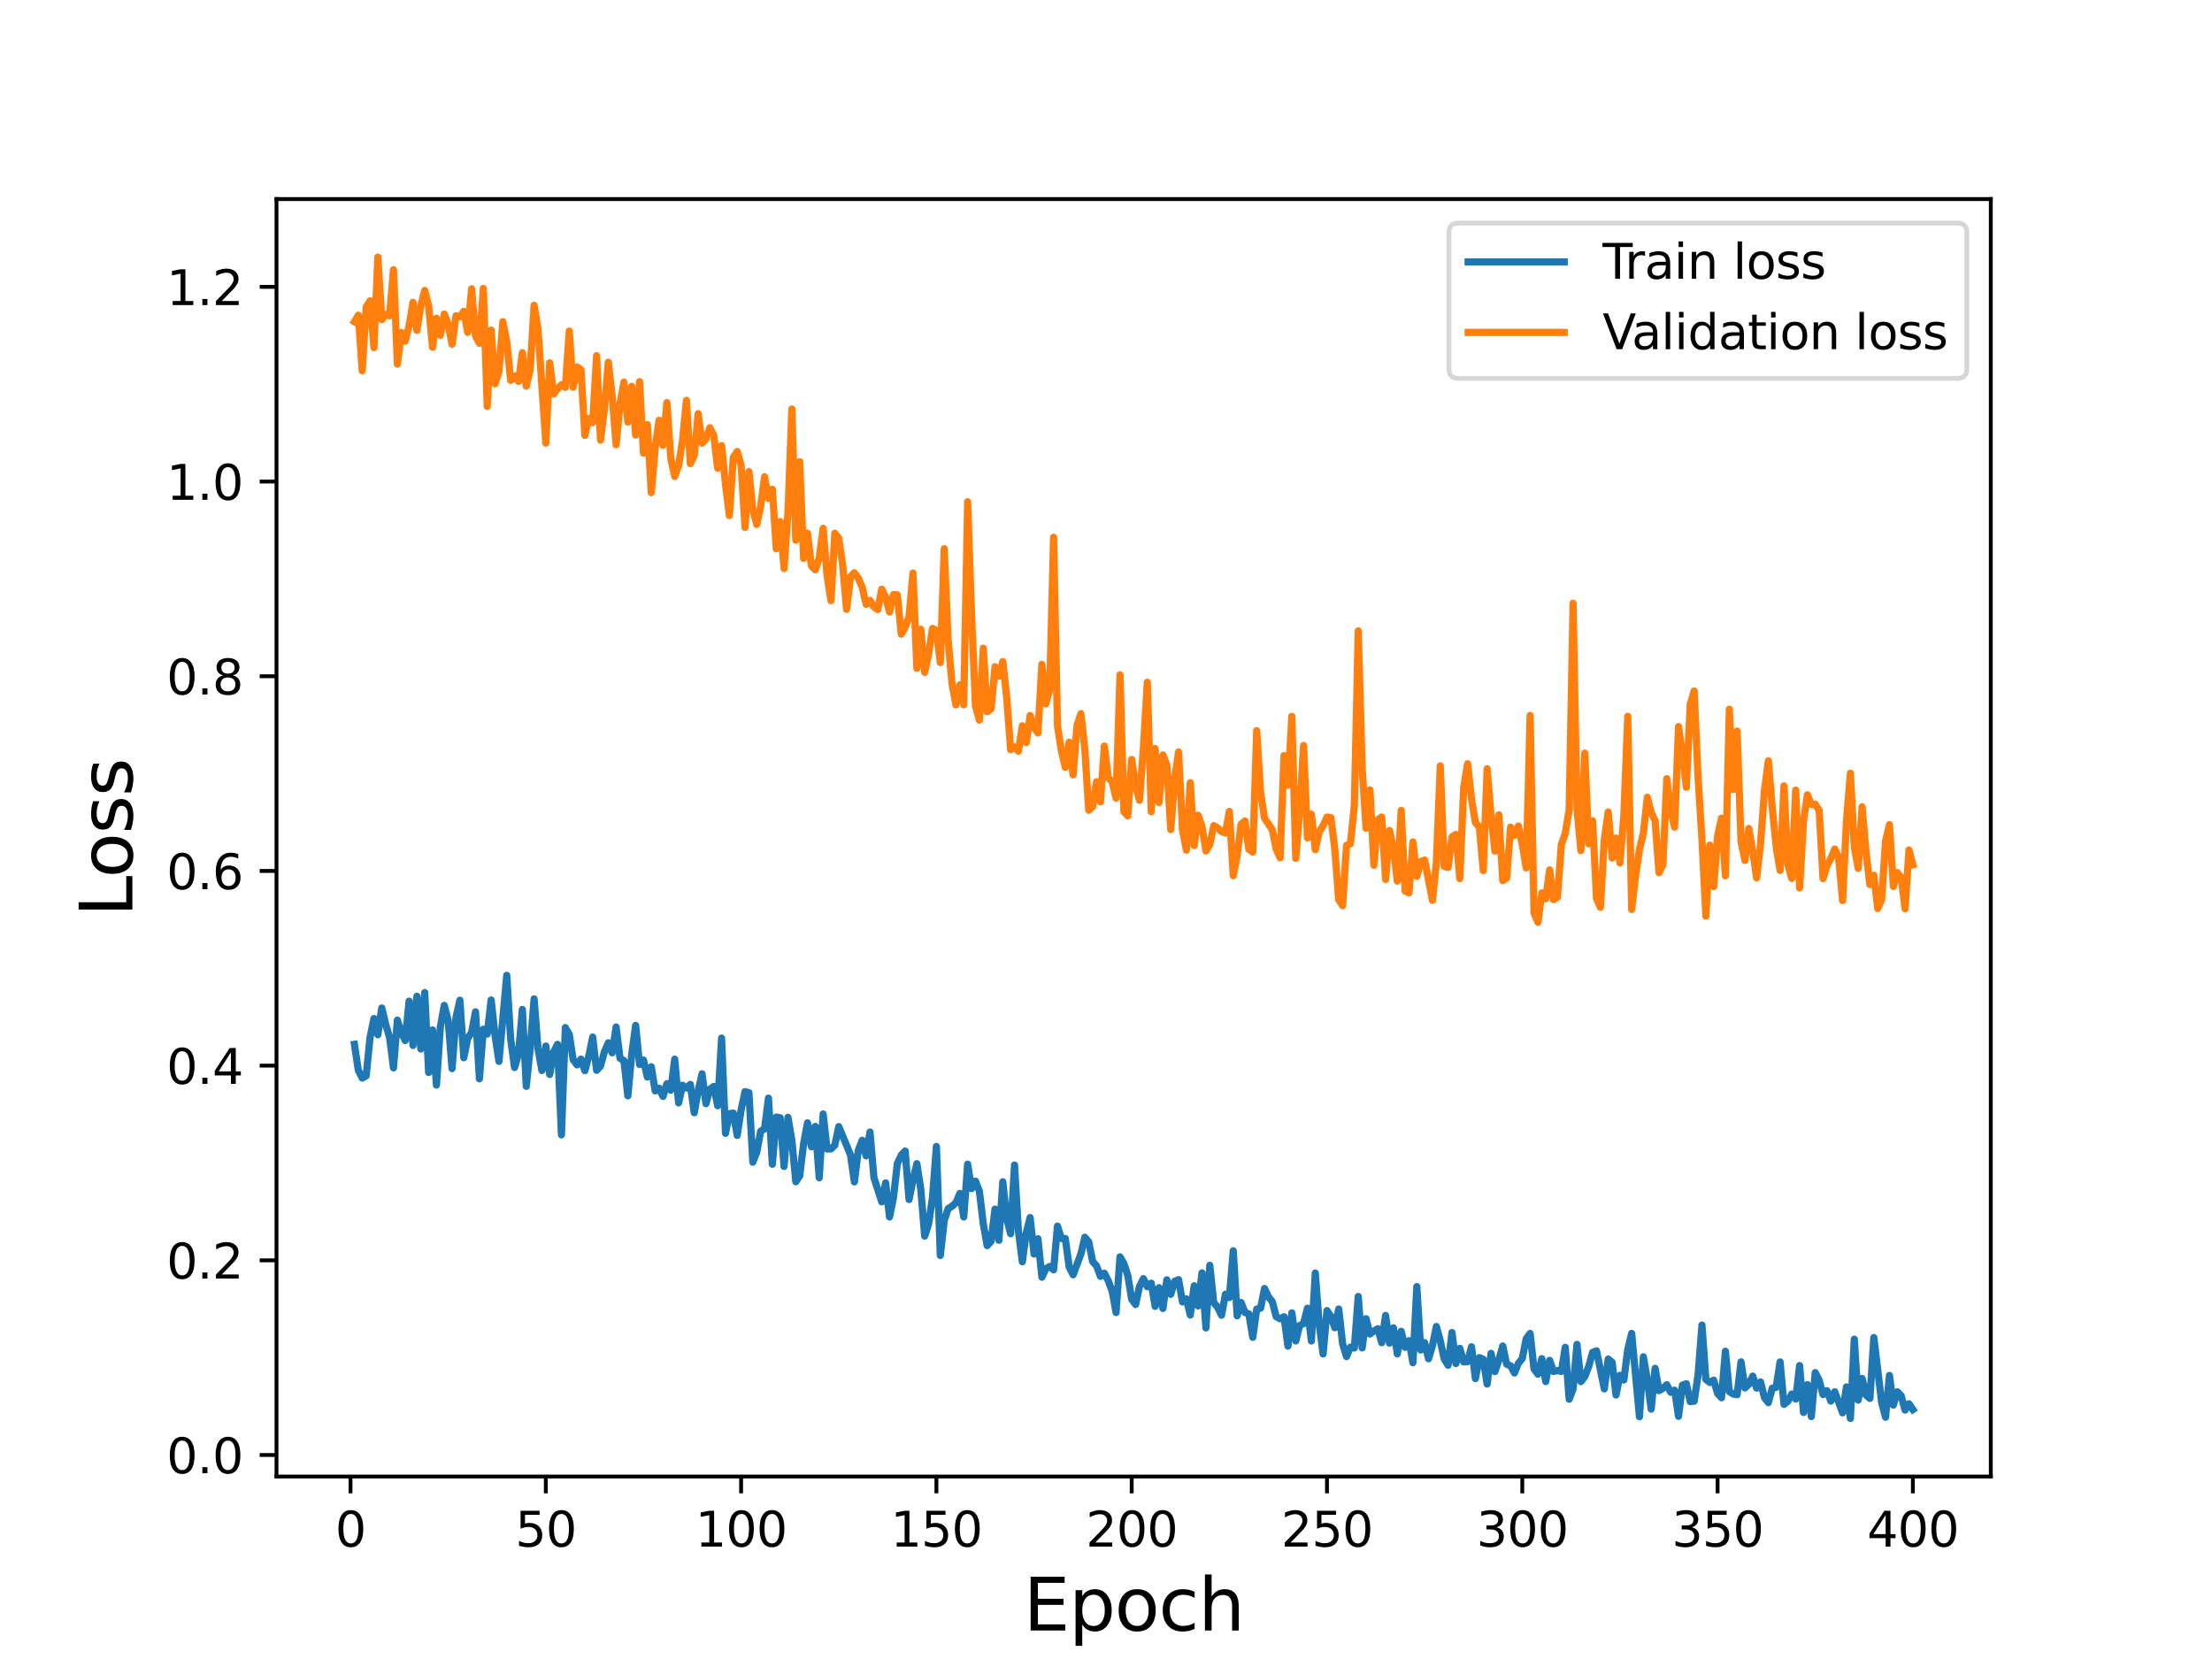 <?xml version="1.0" encoding="utf-8" standalone="no"?>
<!DOCTYPE svg PUBLIC "-//W3C//DTD SVG 1.1//EN"
  "http://www.w3.org/Graphics/SVG/1.1/DTD/svg11.dtd">
<svg height="345.6pt" version="1.1" viewBox="0 0 460.8 345.6" width="460.8pt" xmlns="http://www.w3.org/2000/svg" xmlns:xlink="http://www.w3.org/1999/xlink">
 <defs>
  <style type="text/css">*{stroke-linecap:butt;stroke-linejoin:round;}</style>
 </defs>
 <g id="figure_1">
  <g id="patch_1">
   <path d="M 0 345.6 
L 460.8 345.6 
L 460.8 0 
L 0 0 
z
" style="fill:#ffffff;"/>
  </g>
  <g id="axes_1">
   <g id="patch_2">
    <path d="M 57.6 307.584 
L 414.72 307.584 
L 414.72 41.472 
L 57.6 41.472 
z
" style="fill:#ffffff;"/>
   </g>
   <g id="matplotlib.axis_1">
    <g id="xtick_1">
     <g id="line2d_1">
      <defs>
       <path d="M 0 0 
L 0 3.5 
" id="mb610fd06a3" style="stroke:#000000;stroke-width:0.8;"/>
      </defs>
      <g>
       <use style="stroke:#000000;stroke-width:0.8;" x="73.019" xlink:href="#mb610fd06a3" y="307.584"/>
      </g>
     </g>
     <g id="text_1">
      <!-- 0 -->
      <g transform="translate(69.838 322.182)scale(0.1 -0.1)">
       <defs>
        <path d="M 2034 4250 
Q 1547 4250 1301 3770 
Q 1056 3291 1056 2328 
Q 1056 1369 1301 889 
Q 1547 409 2034 409 
Q 2525 409 2770 889 
Q 3016 1369 3016 2328 
Q 3016 3291 2770 3770 
Q 2525 4250 2034 4250 
z
M 2034 4750 
Q 2819 4750 3233 4129 
Q 3647 3509 3647 2328 
Q 3647 1150 3233 529 
Q 2819 -91 2034 -91 
Q 1250 -91 836 529 
Q 422 1150 422 2328 
Q 422 3509 836 4129 
Q 1250 4750 2034 4750 
z
" id="DejaVuSans-30" transform="scale(0.016)"/>
       </defs>
       <use xlink:href="#DejaVuSans-30"/>
      </g>
     </g>
    </g>
    <g id="xtick_2">
     <g id="line2d_2">
      <g>
       <use style="stroke:#000000;stroke-width:0.8;" x="113.703" xlink:href="#mb610fd06a3" y="307.584"/>
      </g>
     </g>
     <g id="text_2">
      <!-- 50 -->
      <g transform="translate(107.34 322.182)scale(0.1 -0.1)">
       <defs>
        <path d="M 691 4666 
L 3169 4666 
L 3169 4134 
L 1269 4134 
L 1269 2991 
Q 1406 3038 1543 3061 
Q 1681 3084 1819 3084 
Q 2600 3084 3056 2656 
Q 3513 2228 3513 1497 
Q 3513 744 3044 326 
Q 2575 -91 1722 -91 
Q 1428 -91 1123 -41 
Q 819 9 494 109 
L 494 744 
Q 775 591 1075 516 
Q 1375 441 1709 441 
Q 2250 441 2565 725 
Q 2881 1009 2881 1497 
Q 2881 1984 2565 2268 
Q 2250 2553 1709 2553 
Q 1456 2553 1204 2497 
Q 953 2441 691 2322 
L 691 4666 
z
" id="DejaVuSans-35" transform="scale(0.016)"/>
       </defs>
       <use xlink:href="#DejaVuSans-35"/>
       <use x="63.623" xlink:href="#DejaVuSans-30"/>
      </g>
     </g>
    </g>
    <g id="xtick_3">
     <g id="line2d_3">
      <g>
       <use style="stroke:#000000;stroke-width:0.8;" x="154.386" xlink:href="#mb610fd06a3" y="307.584"/>
      </g>
     </g>
     <g id="text_3">
      <!-- 100 -->
      <g transform="translate(144.842 322.182)scale(0.1 -0.1)">
       <defs>
        <path d="M 794 531 
L 1825 531 
L 1825 4091 
L 703 3866 
L 703 4441 
L 1819 4666 
L 2450 4666 
L 2450 531 
L 3481 531 
L 3481 0 
L 794 0 
L 794 531 
z
" id="DejaVuSans-31" transform="scale(0.016)"/>
       </defs>
       <use xlink:href="#DejaVuSans-31"/>
       <use x="63.623" xlink:href="#DejaVuSans-30"/>
       <use x="127.246" xlink:href="#DejaVuSans-30"/>
      </g>
     </g>
    </g>
    <g id="xtick_4">
     <g id="line2d_4">
      <g>
       <use style="stroke:#000000;stroke-width:0.8;" x="195.07" xlink:href="#mb610fd06a3" y="307.584"/>
      </g>
     </g>
     <g id="text_4">
      <!-- 150 -->
      <g transform="translate(185.526 322.182)scale(0.1 -0.1)">
       <use xlink:href="#DejaVuSans-31"/>
       <use x="63.623" xlink:href="#DejaVuSans-35"/>
       <use x="127.246" xlink:href="#DejaVuSans-30"/>
      </g>
     </g>
    </g>
    <g id="xtick_5">
     <g id="line2d_5">
      <g>
       <use style="stroke:#000000;stroke-width:0.8;" x="235.753" xlink:href="#mb610fd06a3" y="307.584"/>
      </g>
     </g>
     <g id="text_5">
      <!-- 200 -->
      <g transform="translate(226.209 322.182)scale(0.1 -0.1)">
       <defs>
        <path d="M 1228 531 
L 3431 531 
L 3431 0 
L 469 0 
L 469 531 
Q 828 903 1448 1529 
Q 2069 2156 2228 2338 
Q 2531 2678 2651 2914 
Q 2772 3150 2772 3378 
Q 2772 3750 2511 3984 
Q 2250 4219 1831 4219 
Q 1534 4219 1204 4116 
Q 875 4013 500 3803 
L 500 4441 
Q 881 4594 1212 4672 
Q 1544 4750 1819 4750 
Q 2544 4750 2975 4387 
Q 3406 4025 3406 3419 
Q 3406 3131 3298 2873 
Q 3191 2616 2906 2266 
Q 2828 2175 2409 1742 
Q 1991 1309 1228 531 
z
" id="DejaVuSans-32" transform="scale(0.016)"/>
       </defs>
       <use xlink:href="#DejaVuSans-32"/>
       <use x="63.623" xlink:href="#DejaVuSans-30"/>
       <use x="127.246" xlink:href="#DejaVuSans-30"/>
      </g>
     </g>
    </g>
    <g id="xtick_6">
     <g id="line2d_6">
      <g>
       <use style="stroke:#000000;stroke-width:0.8;" x="276.437" xlink:href="#mb610fd06a3" y="307.584"/>
      </g>
     </g>
     <g id="text_6">
      <!-- 250 -->
      <g transform="translate(266.893 322.182)scale(0.1 -0.1)">
       <use xlink:href="#DejaVuSans-32"/>
       <use x="63.623" xlink:href="#DejaVuSans-35"/>
       <use x="127.246" xlink:href="#DejaVuSans-30"/>
      </g>
     </g>
    </g>
    <g id="xtick_7">
     <g id="line2d_7">
      <g>
       <use style="stroke:#000000;stroke-width:0.8;" x="317.12" xlink:href="#mb610fd06a3" y="307.584"/>
      </g>
     </g>
     <g id="text_7">
      <!-- 300 -->
      <g transform="translate(307.576 322.182)scale(0.1 -0.1)">
       <defs>
        <path d="M 2597 2516 
Q 3050 2419 3304 2112 
Q 3559 1806 3559 1356 
Q 3559 666 3084 287 
Q 2609 -91 1734 -91 
Q 1441 -91 1130 -33 
Q 819 25 488 141 
L 488 750 
Q 750 597 1062 519 
Q 1375 441 1716 441 
Q 2309 441 2620 675 
Q 2931 909 2931 1356 
Q 2931 1769 2642 2001 
Q 2353 2234 1838 2234 
L 1294 2234 
L 1294 2753 
L 1863 2753 
Q 2328 2753 2575 2939 
Q 2822 3125 2822 3475 
Q 2822 3834 2567 4026 
Q 2313 4219 1838 4219 
Q 1578 4219 1281 4162 
Q 984 4106 628 3988 
L 628 4550 
Q 988 4650 1302 4700 
Q 1616 4750 1894 4750 
Q 2613 4750 3031 4423 
Q 3450 4097 3450 3541 
Q 3450 3153 3228 2886 
Q 3006 2619 2597 2516 
z
" id="DejaVuSans-33" transform="scale(0.016)"/>
       </defs>
       <use xlink:href="#DejaVuSans-33"/>
       <use x="63.623" xlink:href="#DejaVuSans-30"/>
       <use x="127.246" xlink:href="#DejaVuSans-30"/>
      </g>
     </g>
    </g>
    <g id="xtick_8">
     <g id="line2d_8">
      <g>
       <use style="stroke:#000000;stroke-width:0.8;" x="357.804" xlink:href="#mb610fd06a3" y="307.584"/>
      </g>
     </g>
     <g id="text_8">
      <!-- 350 -->
      <g transform="translate(348.26 322.182)scale(0.1 -0.1)">
       <use xlink:href="#DejaVuSans-33"/>
       <use x="63.623" xlink:href="#DejaVuSans-35"/>
       <use x="127.246" xlink:href="#DejaVuSans-30"/>
      </g>
     </g>
    </g>
    <g id="xtick_9">
     <g id="line2d_9">
      <g>
       <use style="stroke:#000000;stroke-width:0.8;" x="398.487" xlink:href="#mb610fd06a3" y="307.584"/>
      </g>
     </g>
     <g id="text_9">
      <!-- 400 -->
      <g transform="translate(388.944 322.182)scale(0.1 -0.1)">
       <defs>
        <path d="M 2419 4116 
L 825 1625 
L 2419 1625 
L 2419 4116 
z
M 2253 4666 
L 3047 4666 
L 3047 1625 
L 3713 1625 
L 3713 1100 
L 3047 1100 
L 3047 0 
L 2419 0 
L 2419 1100 
L 313 1100 
L 313 1709 
L 2253 4666 
z
" id="DejaVuSans-34" transform="scale(0.016)"/>
       </defs>
       <use xlink:href="#DejaVuSans-34"/>
       <use x="63.623" xlink:href="#DejaVuSans-30"/>
       <use x="127.246" xlink:href="#DejaVuSans-30"/>
      </g>
     </g>
    </g>
    <g id="text_10">
     <!-- Epoch -->
     <g transform="translate(213.194 339.66)scale(0.15 -0.15)">
      <defs>
       <path d="M 628 4666 
L 3578 4666 
L 3578 4134 
L 1259 4134 
L 1259 2753 
L 3481 2753 
L 3481 2222 
L 1259 2222 
L 1259 531 
L 3634 531 
L 3634 0 
L 628 0 
L 628 4666 
z
" id="DejaVuSans-45" transform="scale(0.016)"/>
       <path d="M 1159 525 
L 1159 -1331 
L 581 -1331 
L 581 3500 
L 1159 3500 
L 1159 2969 
Q 1341 3281 1617 3432 
Q 1894 3584 2278 3584 
Q 2916 3584 3314 3078 
Q 3713 2572 3713 1747 
Q 3713 922 3314 415 
Q 2916 -91 2278 -91 
Q 1894 -91 1617 61 
Q 1341 213 1159 525 
z
M 3116 1747 
Q 3116 2381 2855 2742 
Q 2594 3103 2138 3103 
Q 1681 3103 1420 2742 
Q 1159 2381 1159 1747 
Q 1159 1113 1420 752 
Q 1681 391 2138 391 
Q 2594 391 2855 752 
Q 3116 1113 3116 1747 
z
" id="DejaVuSans-70" transform="scale(0.016)"/>
       <path d="M 1959 3097 
Q 1497 3097 1228 2736 
Q 959 2375 959 1747 
Q 959 1119 1226 758 
Q 1494 397 1959 397 
Q 2419 397 2687 759 
Q 2956 1122 2956 1747 
Q 2956 2369 2687 2733 
Q 2419 3097 1959 3097 
z
M 1959 3584 
Q 2709 3584 3137 3096 
Q 3566 2609 3566 1747 
Q 3566 888 3137 398 
Q 2709 -91 1959 -91 
Q 1206 -91 779 398 
Q 353 888 353 1747 
Q 353 2609 779 3096 
Q 1206 3584 1959 3584 
z
" id="DejaVuSans-6f" transform="scale(0.016)"/>
       <path d="M 3122 3366 
L 3122 2828 
Q 2878 2963 2633 3030 
Q 2388 3097 2138 3097 
Q 1578 3097 1268 2742 
Q 959 2388 959 1747 
Q 959 1106 1268 751 
Q 1578 397 2138 397 
Q 2388 397 2633 464 
Q 2878 531 3122 666 
L 3122 134 
Q 2881 22 2623 -34 
Q 2366 -91 2075 -91 
Q 1284 -91 818 406 
Q 353 903 353 1747 
Q 353 2603 823 3093 
Q 1294 3584 2113 3584 
Q 2378 3584 2631 3529 
Q 2884 3475 3122 3366 
z
" id="DejaVuSans-63" transform="scale(0.016)"/>
       <path d="M 3513 2113 
L 3513 0 
L 2938 0 
L 2938 2094 
Q 2938 2591 2744 2837 
Q 2550 3084 2163 3084 
Q 1697 3084 1428 2787 
Q 1159 2491 1159 1978 
L 1159 0 
L 581 0 
L 581 4863 
L 1159 4863 
L 1159 2956 
Q 1366 3272 1645 3428 
Q 1925 3584 2291 3584 
Q 2894 3584 3203 3211 
Q 3513 2838 3513 2113 
z
" id="DejaVuSans-68" transform="scale(0.016)"/>
      </defs>
      <use xlink:href="#DejaVuSans-45"/>
      <use x="63.184" xlink:href="#DejaVuSans-70"/>
      <use x="126.66" xlink:href="#DejaVuSans-6f"/>
      <use x="187.842" xlink:href="#DejaVuSans-63"/>
      <use x="242.822" xlink:href="#DejaVuSans-68"/>
     </g>
    </g>
   </g>
   <g id="matplotlib.axis_2">
    <g id="ytick_1">
     <g id="line2d_10">
      <defs>
       <path d="M 0 0 
L -3.5 0 
" id="mcaeb69b1d4" style="stroke:#000000;stroke-width:0.8;"/>
      </defs>
      <g>
       <use style="stroke:#000000;stroke-width:0.8;" x="57.6" xlink:href="#mcaeb69b1d4" y="303.107"/>
      </g>
     </g>
     <g id="text_11">
      <!-- 0.0 -->
      <g transform="translate(34.697 306.906)scale(0.1 -0.1)">
       <defs>
        <path d="M 684 794 
L 1344 794 
L 1344 0 
L 684 0 
L 684 794 
z
" id="DejaVuSans-2e" transform="scale(0.016)"/>
       </defs>
       <use xlink:href="#DejaVuSans-30"/>
       <use x="63.623" xlink:href="#DejaVuSans-2e"/>
       <use x="95.41" xlink:href="#DejaVuSans-30"/>
      </g>
     </g>
    </g>
    <g id="ytick_2">
     <g id="line2d_11">
      <g>
       <use style="stroke:#000000;stroke-width:0.8;" x="57.6" xlink:href="#mcaeb69b1d4" y="262.548"/>
      </g>
     </g>
     <g id="text_12">
      <!-- 0.2 -->
      <g transform="translate(34.697 266.347)scale(0.1 -0.1)">
       <use xlink:href="#DejaVuSans-30"/>
       <use x="63.623" xlink:href="#DejaVuSans-2e"/>
       <use x="95.41" xlink:href="#DejaVuSans-32"/>
      </g>
     </g>
    </g>
    <g id="ytick_3">
     <g id="line2d_12">
      <g>
       <use style="stroke:#000000;stroke-width:0.8;" x="57.6" xlink:href="#mcaeb69b1d4" y="221.99"/>
      </g>
     </g>
     <g id="text_13">
      <!-- 0.4 -->
      <g transform="translate(34.697 225.789)scale(0.1 -0.1)">
       <use xlink:href="#DejaVuSans-30"/>
       <use x="63.623" xlink:href="#DejaVuSans-2e"/>
       <use x="95.41" xlink:href="#DejaVuSans-34"/>
      </g>
     </g>
    </g>
    <g id="ytick_4">
     <g id="line2d_13">
      <g>
       <use style="stroke:#000000;stroke-width:0.8;" x="57.6" xlink:href="#mcaeb69b1d4" y="181.432"/>
      </g>
     </g>
     <g id="text_14">
      <!-- 0.6 -->
      <g transform="translate(34.697 185.231)scale(0.1 -0.1)">
       <defs>
        <path d="M 2113 2584 
Q 1688 2584 1439 2293 
Q 1191 2003 1191 1497 
Q 1191 994 1439 701 
Q 1688 409 2113 409 
Q 2538 409 2786 701 
Q 3034 994 3034 1497 
Q 3034 2003 2786 2293 
Q 2538 2584 2113 2584 
z
M 3366 4563 
L 3366 3988 
Q 3128 4100 2886 4159 
Q 2644 4219 2406 4219 
Q 1781 4219 1451 3797 
Q 1122 3375 1075 2522 
Q 1259 2794 1537 2939 
Q 1816 3084 2150 3084 
Q 2853 3084 3261 2657 
Q 3669 2231 3669 1497 
Q 3669 778 3244 343 
Q 2819 -91 2113 -91 
Q 1303 -91 875 529 
Q 447 1150 447 2328 
Q 447 3434 972 4092 
Q 1497 4750 2381 4750 
Q 2619 4750 2861 4703 
Q 3103 4656 3366 4563 
z
" id="DejaVuSans-36" transform="scale(0.016)"/>
       </defs>
       <use xlink:href="#DejaVuSans-30"/>
       <use x="63.623" xlink:href="#DejaVuSans-2e"/>
       <use x="95.41" xlink:href="#DejaVuSans-36"/>
      </g>
     </g>
    </g>
    <g id="ytick_5">
     <g id="line2d_14">
      <g>
       <use style="stroke:#000000;stroke-width:0.8;" x="57.6" xlink:href="#mcaeb69b1d4" y="140.873"/>
      </g>
     </g>
     <g id="text_15">
      <!-- 0.8 -->
      <g transform="translate(34.697 144.672)scale(0.1 -0.1)">
       <defs>
        <path d="M 2034 2216 
Q 1584 2216 1326 1975 
Q 1069 1734 1069 1313 
Q 1069 891 1326 650 
Q 1584 409 2034 409 
Q 2484 409 2743 651 
Q 3003 894 3003 1313 
Q 3003 1734 2745 1975 
Q 2488 2216 2034 2216 
z
M 1403 2484 
Q 997 2584 770 2862 
Q 544 3141 544 3541 
Q 544 4100 942 4425 
Q 1341 4750 2034 4750 
Q 2731 4750 3128 4425 
Q 3525 4100 3525 3541 
Q 3525 3141 3298 2862 
Q 3072 2584 2669 2484 
Q 3125 2378 3379 2068 
Q 3634 1759 3634 1313 
Q 3634 634 3220 271 
Q 2806 -91 2034 -91 
Q 1263 -91 848 271 
Q 434 634 434 1313 
Q 434 1759 690 2068 
Q 947 2378 1403 2484 
z
M 1172 3481 
Q 1172 3119 1398 2916 
Q 1625 2713 2034 2713 
Q 2441 2713 2670 2916 
Q 2900 3119 2900 3481 
Q 2900 3844 2670 4047 
Q 2441 4250 2034 4250 
Q 1625 4250 1398 4047 
Q 1172 3844 1172 3481 
z
" id="DejaVuSans-38" transform="scale(0.016)"/>
       </defs>
       <use xlink:href="#DejaVuSans-30"/>
       <use x="63.623" xlink:href="#DejaVuSans-2e"/>
       <use x="95.41" xlink:href="#DejaVuSans-38"/>
      </g>
     </g>
    </g>
    <g id="ytick_6">
     <g id="line2d_15">
      <g>
       <use style="stroke:#000000;stroke-width:0.8;" x="57.6" xlink:href="#mcaeb69b1d4" y="100.315"/>
      </g>
     </g>
     <g id="text_16">
      <!-- 1.0 -->
      <g transform="translate(34.697 104.114)scale(0.1 -0.1)">
       <use xlink:href="#DejaVuSans-31"/>
       <use x="63.623" xlink:href="#DejaVuSans-2e"/>
       <use x="95.41" xlink:href="#DejaVuSans-30"/>
      </g>
     </g>
    </g>
    <g id="ytick_7">
     <g id="line2d_16">
      <g>
       <use style="stroke:#000000;stroke-width:0.8;" x="57.6" xlink:href="#mcaeb69b1d4" y="59.757"/>
      </g>
     </g>
     <g id="text_17">
      <!-- 1.2 -->
      <g transform="translate(34.697 63.556)scale(0.1 -0.1)">
       <use xlink:href="#DejaVuSans-31"/>
       <use x="63.623" xlink:href="#DejaVuSans-2e"/>
       <use x="95.41" xlink:href="#DejaVuSans-32"/>
      </g>
     </g>
    </g>
    <g id="text_18">
     <!-- Loss -->
     <g transform="translate(27.577 190.979)rotate(-90)scale(0.15 -0.15)">
      <defs>
       <path d="M 628 4666 
L 1259 4666 
L 1259 531 
L 3531 531 
L 3531 0 
L 628 0 
L 628 4666 
z
" id="DejaVuSans-4c" transform="scale(0.016)"/>
       <path d="M 2834 3397 
L 2834 2853 
Q 2591 2978 2328 3040 
Q 2066 3103 1784 3103 
Q 1356 3103 1142 2972 
Q 928 2841 928 2578 
Q 928 2378 1081 2264 
Q 1234 2150 1697 2047 
L 1894 2003 
Q 2506 1872 2764 1633 
Q 3022 1394 3022 966 
Q 3022 478 2636 193 
Q 2250 -91 1575 -91 
Q 1294 -91 989 -36 
Q 684 19 347 128 
L 347 722 
Q 666 556 975 473 
Q 1284 391 1588 391 
Q 1994 391 2212 530 
Q 2431 669 2431 922 
Q 2431 1156 2273 1281 
Q 2116 1406 1581 1522 
L 1381 1569 
Q 847 1681 609 1914 
Q 372 2147 372 2553 
Q 372 3047 722 3315 
Q 1072 3584 1716 3584 
Q 2034 3584 2315 3537 
Q 2597 3491 2834 3397 
z
" id="DejaVuSans-73" transform="scale(0.016)"/>
      </defs>
      <use xlink:href="#DejaVuSans-4c"/>
      <use x="53.963" xlink:href="#DejaVuSans-6f"/>
      <use x="115.145" xlink:href="#DejaVuSans-73"/>
      <use x="167.244" xlink:href="#DejaVuSans-73"/>
     </g>
    </g>
   </g>
   <g id="line2d_17">
    <path clip-path="url(#p844cf65ed5)" d="M 73.833 217.555 
L 74.646 222.961 
L 75.46 224.576 
L 76.274 224.133 
L 77.087 216.124 
L 77.901 212.17 
L 78.715 215.564 
L 79.528 209.981 
L 80.342 213.369 
L 81.156 216.117 
L 81.969 222.461 
L 82.783 212.505 
L 83.597 215.037 
L 84.41 216.766 
L 85.224 208.558 
L 86.038 217.789 
L 86.851 207.539 
L 87.665 218.523 
L 88.479 206.773 
L 89.292 223.422 
L 90.106 214.562 
L 90.92 226.047 
L 91.733 213.934 
L 92.547 209.437 
L 93.361 212.571 
L 94.174 222.612 
L 94.988 211.953 
L 95.802 208.354 
L 96.616 220.341 
L 97.429 216.328 
L 98.243 215.059 
L 99.057 210.786 
L 99.87 224.737 
L 100.684 214.41 
L 101.498 215.427 
L 102.311 208.309 
L 103.125 215.69 
L 103.939 221.106 
L 105.566 203.182 
L 106.38 216.463 
L 107.193 222.382 
L 108.007 219.563 
L 108.821 210.295 
L 109.634 226.308 
L 110.448 218.381 
L 111.262 208.086 
L 112.075 218.489 
L 112.889 223.004 
L 113.703 217.905 
L 114.516 223.831 
L 115.33 219.164 
L 116.144 217.562 
L 116.957 236.409 
L 117.771 214.063 
L 118.585 215.478 
L 119.398 220.756 
L 120.212 221.831 
L 121.026 220.641 
L 121.839 223.04 
L 122.653 220.035 
L 123.467 216.043 
L 124.28 222.975 
L 125.094 222.08 
L 125.908 219.124 
L 126.721 217.24 
L 127.535 219.325 
L 128.349 213.942 
L 129.162 220.459 
L 129.976 220.948 
L 130.79 228.279 
L 131.603 219.602 
L 132.417 213.606 
L 133.231 221.747 
L 134.044 220.82 
L 134.858 224.366 
L 135.672 222.224 
L 136.485 227.26 
L 137.299 226.686 
L 138.113 228.399 
L 138.926 225.756 
L 139.74 227.102 
L 140.554 220.642 
L 141.367 229.753 
L 142.181 226.069 
L 142.995 226.661 
L 143.808 225.904 
L 144.622 231.804 
L 145.436 227.298 
L 146.249 223.689 
L 147.063 229.912 
L 147.877 226.9 
L 148.69 226.324 
L 149.504 230.338 
L 150.318 216.255 
L 151.131 236.088 
L 151.945 231.998 
L 152.759 231.882 
L 153.572 236.529 
L 154.386 231.227 
L 155.2 227.393 
L 156.013 227.62 
L 156.827 242.105 
L 157.641 240.033 
L 158.454 235.666 
L 159.268 235.177 
L 160.082 228.76 
L 160.895 242.538 
L 161.709 232.708 
L 162.523 232.843 
L 163.336 242.991 
L 164.15 232.759 
L 164.964 237.584 
L 165.777 246.182 
L 166.591 244.963 
L 167.405 238.256 
L 168.219 233.9 
L 169.032 238.899 
L 169.846 234.647 
L 170.66 245.352 
L 171.473 232.062 
L 172.287 239.352 
L 173.101 239.346 
L 173.914 238.551 
L 174.728 234.686 
L 177.169 240.563 
L 177.983 246.214 
L 178.796 239.671 
L 179.61 237.535 
L 180.424 240.783 
L 181.237 235.817 
L 182.051 245.298 
L 183.678 250.37 
L 184.492 246.417 
L 185.306 253.518 
L 186.119 249.492 
L 186.933 242.382 
L 187.747 240.651 
L 188.56 239.778 
L 189.374 249.88 
L 190.188 245.812 
L 191.001 242.413 
L 191.815 247.716 
L 192.629 257.502 
L 193.442 254.981 
L 194.256 249.482 
L 195.07 238.826 
L 195.883 261.54 
L 196.697 254.269 
L 197.511 251.788 
L 198.324 251.286 
L 199.138 250.561 
L 199.952 248.624 
L 200.765 253.523 
L 201.579 242.515 
L 202.393 247.609 
L 203.206 246.053 
L 204.02 248.115 
L 204.834 254.948 
L 205.647 259.488 
L 206.461 258.599 
L 207.275 251.88 
L 208.088 258.38 
L 208.902 246.189 
L 209.716 253.877 
L 210.529 257.015 
L 211.343 242.701 
L 212.157 256.498 
L 212.97 262.846 
L 213.784 256.797 
L 214.598 253.644 
L 215.411 261.239 
L 216.225 258.055 
L 217.039 266.069 
L 217.852 264.299 
L 218.666 263.834 
L 219.48 264.522 
L 220.293 255.414 
L 221.107 258.005 
L 221.921 258.004 
L 222.734 263.966 
L 223.548 265.557 
L 225.175 261.192 
L 225.989 257.737 
L 226.803 258.7 
L 227.616 262.79 
L 228.43 263.698 
L 229.244 265.89 
L 230.057 265.228 
L 230.871 266.817 
L 231.685 269.007 
L 232.498 273.427 
L 233.312 261.829 
L 234.126 263.203 
L 234.939 265.717 
L 235.753 270.677 
L 236.567 271.759 
L 237.381 267.997 
L 238.194 266.366 
L 239.008 268.045 
L 239.822 267.304 
L 240.635 272.14 
L 241.449 268.245 
L 242.263 272.575 
L 243.076 266.605 
L 243.89 269.638 
L 244.704 266.908 
L 245.517 266.577 
L 246.331 271.22 
L 247.145 270.581 
L 247.958 273.954 
L 248.772 267.853 
L 249.586 272.055 
L 250.399 265.167 
L 251.213 276.627 
L 252.027 263.581 
L 252.84 271.349 
L 253.654 272.322 
L 254.468 273.985 
L 255.281 269.609 
L 256.095 270.3 
L 256.909 260.554 
L 257.722 274.113 
L 258.536 271.327 
L 259.35 273.418 
L 260.163 273.71 
L 260.977 278.597 
L 261.791 272.716 
L 262.604 272.509 
L 263.418 268.417 
L 264.232 270.128 
L 265.045 271.169 
L 265.859 274.29 
L 266.673 274.729 
L 267.486 274.298 
L 268.3 280.427 
L 269.114 273.488 
L 269.927 279.346 
L 270.741 276.127 
L 271.555 275.737 
L 272.368 272.523 
L 273.182 279.345 
L 273.996 265.198 
L 274.809 275.762 
L 275.623 282.054 
L 276.437 273.019 
L 277.25 274.224 
L 278.064 276.592 
L 278.878 272.682 
L 279.691 279.927 
L 280.505 282.602 
L 281.319 280.631 
L 282.132 280.808 
L 282.946 270.08 
L 283.76 280.791 
L 284.573 274.707 
L 285.387 277.897 
L 286.201 277.27 
L 287.014 276.803 
L 287.828 279.71 
L 288.642 274.03 
L 289.455 279.793 
L 290.269 276.616 
L 291.083 282.034 
L 291.896 277.335 
L 292.71 280.669 
L 293.524 279.294 
L 294.337 283.891 
L 295.151 268.018 
L 295.965 281.238 
L 296.778 279.704 
L 297.592 283.059 
L 298.406 280.317 
L 299.219 276.33 
L 300.033 279.302 
L 300.847 283.092 
L 301.66 284.404 
L 302.474 277.588 
L 303.288 284.058 
L 304.101 280.882 
L 304.915 283.712 
L 305.729 283.646 
L 306.543 280.557 
L 307.356 287.184 
L 308.17 282.826 
L 308.984 283.159 
L 309.797 288.32 
L 310.611 281.935 
L 311.425 285.729 
L 312.238 283.293 
L 313.052 280.402 
L 313.866 284.195 
L 314.679 284.505 
L 315.493 286.017 
L 316.307 283.998 
L 317.12 282.992 
L 317.934 278.898 
L 318.748 277.782 
L 319.561 285.158 
L 320.375 286.265 
L 321.189 283.032 
L 322.002 287.806 
L 322.816 283.387 
L 323.63 285.704 
L 324.443 285.503 
L 325.257 285.694 
L 326.071 280.676 
L 326.884 291.488 
L 327.698 289.366 
L 328.512 280.054 
L 329.325 287.807 
L 330.139 286.777 
L 330.953 284.675 
L 331.766 281.729 
L 332.58 281.406 
L 334.207 289.33 
L 335.021 283.111 
L 335.835 283.809 
L 336.648 290.606 
L 337.462 286.503 
L 338.276 287.482 
L 339.089 281.123 
L 339.903 277.768 
L 341.53 295.131 
L 342.344 282.637 
L 343.158 287.365 
L 343.971 293.552 
L 344.785 285.05 
L 345.599 289.689 
L 346.412 289.228 
L 347.226 288.464 
L 348.04 290.039 
L 348.853 289.604 
L 349.667 295.048 
L 350.481 288.549 
L 351.294 288.256 
L 352.108 291.988 
L 352.922 291.887 
L 353.735 286.456 
L 354.549 276.033 
L 355.363 287.345 
L 356.176 287.995 
L 356.99 287.506 
L 357.804 290.279 
L 358.617 291.184 
L 359.431 281.493 
L 360.245 289.887 
L 361.058 290.408 
L 361.872 290.546 
L 362.686 283.703 
L 363.499 289.139 
L 364.313 288.387 
L 365.127 286.67 
L 365.94 289.171 
L 366.754 287.882 
L 367.568 291.138 
L 368.381 292.195 
L 369.195 289.181 
L 370.009 289.008 
L 370.822 283.715 
L 371.636 292.554 
L 372.45 291.908 
L 373.263 290.394 
L 374.077 291.452 
L 374.891 284.475 
L 375.704 294.249 
L 376.518 288.443 
L 377.332 295.102 
L 378.146 285.938 
L 378.959 287.524 
L 379.773 290.516 
L 380.587 289.709 
L 381.4 291.87 
L 382.214 289.936 
L 383.841 294.313 
L 384.655 288.908 
L 385.469 295.488 
L 386.282 278.977 
L 387.096 291.669 
L 387.91 287.156 
L 388.723 290.609 
L 389.537 291.324 
L 390.351 278.637 
L 391.978 292.118 
L 392.792 295.238 
L 393.605 286.524 
L 394.419 292.706 
L 395.233 289.932 
L 396.046 290.746 
L 396.86 293.745 
L 397.674 292.434 
L 398.487 293.628 
L 398.487 293.628 
" style="fill:none;stroke:#1f77b4;stroke-linecap:square;stroke-width:1.5;"/>
   </g>
   <g id="line2d_18">
    <path clip-path="url(#p844cf65ed5)" d="M 73.833 67.019 
L 74.646 65.661 
L 75.46 77.247 
L 76.274 63.95 
L 77.087 62.669 
L 77.901 72.424 
L 78.715 53.568 
L 79.528 66.595 
L 80.342 65.477 
L 81.156 65.777 
L 81.969 56.193 
L 82.783 75.853 
L 83.597 69.266 
L 84.41 71.085 
L 85.224 67.842 
L 86.038 62.982 
L 86.851 68.802 
L 87.665 63.688 
L 88.479 60.492 
L 89.292 63.753 
L 90.106 72.347 
L 90.92 66.293 
L 91.733 69.835 
L 92.547 65.425 
L 93.361 67.546 
L 94.174 71.719 
L 94.988 65.784 
L 95.802 66.02 
L 96.616 64.852 
L 97.429 69.244 
L 98.243 60.154 
L 99.057 70 
L 99.87 71.512 
L 100.684 60.081 
L 101.498 84.657 
L 102.311 68.766 
L 103.125 79.958 
L 103.939 77.4 
L 104.752 67.016 
L 105.566 71.193 
L 106.38 79.241 
L 107.193 78.317 
L 108.007 79.446 
L 108.821 73.473 
L 109.634 80.445 
L 110.448 76.96 
L 111.262 63.597 
L 112.075 68.56 
L 113.703 92.322 
L 114.516 75.583 
L 115.33 82.07 
L 116.144 80.977 
L 116.957 80.156 
L 117.771 80.704 
L 118.585 68.966 
L 119.398 80.661 
L 120.212 76.448 
L 121.026 77.006 
L 121.839 90.707 
L 122.653 87.183 
L 123.467 88.015 
L 124.28 74.103 
L 125.094 91.672 
L 125.908 85.178 
L 126.721 75.451 
L 127.535 82.484 
L 128.349 92.65 
L 129.162 84.124 
L 129.976 79.593 
L 130.79 87.919 
L 131.603 80.473 
L 132.417 90.62 
L 133.231 79.511 
L 134.044 94.401 
L 134.858 88.464 
L 135.672 102.631 
L 136.485 93.325 
L 137.299 87.56 
L 138.113 92.753 
L 138.926 83.858 
L 139.74 95.489 
L 140.554 99.239 
L 141.367 96.957 
L 142.181 91.734 
L 142.995 83.4 
L 143.808 96.59 
L 144.622 94.867 
L 145.436 86.18 
L 146.249 92.329 
L 147.063 91.485 
L 147.877 89.102 
L 148.69 90.732 
L 149.504 97.541 
L 150.318 92.82 
L 151.131 100.904 
L 151.945 107.394 
L 152.759 95.303 
L 153.572 94.041 
L 154.386 96.921 
L 155.2 109.864 
L 156.013 98.231 
L 156.827 106.185 
L 157.641 109.257 
L 158.454 105.573 
L 159.268 99.323 
L 160.082 103.831 
L 160.895 101.913 
L 161.709 114.322 
L 162.523 108.655 
L 163.336 118.435 
L 164.15 106.665 
L 164.964 85.19 
L 165.777 112.542 
L 166.591 96.167 
L 167.405 116.321 
L 168.219 111.091 
L 169.032 117.911 
L 169.846 118.695 
L 170.66 116.23 
L 171.473 110.063 
L 172.287 119.806 
L 173.101 125.125 
L 173.914 111.082 
L 174.728 112.133 
L 175.542 117.701 
L 176.355 126.95 
L 177.169 120.15 
L 177.983 119.319 
L 178.796 120.432 
L 179.61 122.288 
L 180.424 125.879 
L 181.237 125.085 
L 182.051 126.428 
L 182.865 126.99 
L 183.678 122.738 
L 184.492 124.369 
L 185.306 127.487 
L 186.119 123.865 
L 186.933 123.924 
L 187.747 132.106 
L 188.56 130.653 
L 189.374 128.466 
L 190.188 119.362 
L 191.001 139.232 
L 191.815 131.077 
L 192.629 140.062 
L 193.442 136.219 
L 194.256 130.907 
L 195.07 131.338 
L 195.883 138.032 
L 196.697 114.302 
L 197.511 133.361 
L 198.324 142.431 
L 199.138 146.841 
L 199.952 142.64 
L 200.765 146.825 
L 201.579 104.518 
L 202.393 128.079 
L 203.206 147.038 
L 204.02 149.999 
L 204.834 135.026 
L 205.647 148.271 
L 206.461 147.67 
L 207.275 138.897 
L 208.088 140.868 
L 208.902 137.812 
L 209.716 145.299 
L 210.529 156.181 
L 211.343 155.614 
L 212.157 156.49 
L 212.97 151.203 
L 213.784 154.702 
L 214.598 149.048 
L 215.411 151.525 
L 216.225 152.699 
L 217.039 138.392 
L 217.852 146.615 
L 218.666 143.67 
L 219.48 111.923 
L 220.293 151.238 
L 221.107 156.388 
L 221.921 159.848 
L 222.734 154.616 
L 223.548 161.419 
L 224.362 151.091 
L 225.175 148.663 
L 225.989 156.08 
L 226.803 168.79 
L 227.616 168.005 
L 228.43 162.844 
L 229.244 167.044 
L 230.057 155.421 
L 230.871 161.996 
L 231.685 162.882 
L 232.498 166.264 
L 233.312 140.577 
L 234.126 169.091 
L 234.939 169.961 
L 235.753 158.215 
L 236.567 163.797 
L 237.381 166.715 
L 238.194 155.69 
L 239.008 142.123 
L 239.822 169.092 
L 240.635 155.942 
L 241.449 167.176 
L 242.263 157.262 
L 243.076 159.397 
L 243.89 172.82 
L 244.704 162.148 
L 245.517 156.65 
L 246.331 172.807 
L 247.145 177.114 
L 247.958 163.05 
L 248.772 176.144 
L 249.586 169.823 
L 250.399 172.169 
L 251.213 177.276 
L 252.027 175.928 
L 252.84 171.997 
L 253.654 172.464 
L 254.468 173.232 
L 255.281 173.52 
L 256.095 169.028 
L 256.909 182.431 
L 257.722 178.206 
L 258.536 171.715 
L 259.35 171.023 
L 260.163 176.919 
L 260.977 177.507 
L 261.791 152.223 
L 262.604 165.021 
L 263.418 170.454 
L 265.045 172.848 
L 265.859 176.89 
L 266.673 178.697 
L 267.486 157.408 
L 268.3 163.561 
L 269.114 149.229 
L 269.927 178.819 
L 270.741 168.834 
L 271.555 155.313 
L 272.368 174.543 
L 273.182 169.61 
L 273.996 177.023 
L 274.809 173.249 
L 275.623 172.006 
L 276.437 170.199 
L 277.25 170.32 
L 278.064 176.913 
L 278.878 187.425 
L 279.691 188.692 
L 280.505 176.111 
L 281.319 175.765 
L 282.132 167.709 
L 282.946 131.416 
L 283.76 159.991 
L 284.573 172.532 
L 285.387 164.542 
L 286.201 180.251 
L 287.014 170.765 
L 287.828 170.196 
L 288.642 183.207 
L 289.455 173.013 
L 290.269 176.738 
L 291.083 183.549 
L 291.896 168.814 
L 292.71 185.63 
L 293.524 186.009 
L 294.337 175.393 
L 295.151 182.552 
L 295.965 179.483 
L 296.778 179.17 
L 298.406 187.552 
L 299.219 179.721 
L 300.033 159.545 
L 300.847 180.475 
L 301.66 180.706 
L 302.474 174.354 
L 303.288 173.82 
L 304.101 183.039 
L 304.915 163.996 
L 305.729 159.089 
L 306.543 166.495 
L 307.356 171.356 
L 308.17 172.285 
L 308.984 181.365 
L 309.797 160.142 
L 310.611 170.022 
L 311.425 177.301 
L 312.238 169.734 
L 313.052 183.437 
L 313.866 182.918 
L 314.679 172.312 
L 315.493 174.016 
L 316.307 172.068 
L 317.12 175.914 
L 317.934 180.796 
L 318.748 149.042 
L 319.561 190.181 
L 320.375 192.13 
L 321.189 186.014 
L 322.002 187.24 
L 322.816 181.208 
L 323.63 187.412 
L 324.443 186.894 
L 325.257 175.937 
L 326.071 173.611 
L 326.884 168.667 
L 327.698 125.663 
L 328.512 168.446 
L 329.325 177.204 
L 330.139 156.884 
L 330.953 175.76 
L 331.766 170.974 
L 332.58 187.185 
L 333.394 189.018 
L 334.207 174.829 
L 335.021 169.143 
L 335.835 178.744 
L 336.648 174.596 
L 337.462 179.756 
L 338.276 169.943 
L 339.089 149.221 
L 339.903 189.455 
L 340.717 182.485 
L 341.53 176.921 
L 342.344 173.569 
L 343.158 166.066 
L 343.971 169.257 
L 344.785 170.952 
L 345.599 181.796 
L 346.412 180.149 
L 347.226 162.211 
L 348.04 168.957 
L 348.853 172.308 
L 349.667 151.356 
L 350.481 157.131 
L 351.294 164.005 
L 352.108 146.668 
L 352.922 143.932 
L 353.735 162.017 
L 354.549 174.884 
L 355.363 190.849 
L 356.176 176.064 
L 356.99 184.702 
L 357.804 174.152 
L 358.617 170.439 
L 359.431 182.456 
L 360.245 147.748 
L 361.058 164.47 
L 361.872 152.307 
L 362.686 175.281 
L 363.499 179.245 
L 364.313 172.584 
L 365.127 177.395 
L 365.94 182.876 
L 366.754 175.768 
L 367.568 164.666 
L 368.381 158.496 
L 369.195 168.362 
L 370.009 176.413 
L 370.822 181.312 
L 371.636 163.707 
L 372.45 180.137 
L 373.263 183.005 
L 374.077 164.591 
L 374.891 184.974 
L 375.704 171.086 
L 376.518 165.57 
L 377.332 167.581 
L 378.146 167.535 
L 378.959 168.807 
L 379.773 183.033 
L 380.587 180.305 
L 381.4 178.85 
L 382.214 176.867 
L 383.028 178.614 
L 383.841 187.621 
L 384.655 170.986 
L 385.469 161.076 
L 386.282 176.491 
L 387.096 180.882 
L 387.91 168.058 
L 388.723 177.507 
L 389.537 184.261 
L 390.351 182.321 
L 391.164 189.259 
L 391.978 187.402 
L 392.792 175.179 
L 393.605 171.791 
L 394.419 184.672 
L 395.233 181.762 
L 396.046 182.779 
L 396.86 189.302 
L 397.674 177.05 
L 398.487 180.133 
L 398.487 180.133 
" style="fill:none;stroke:#ff7f0e;stroke-linecap:square;stroke-width:1.5;"/>
   </g>
   <g id="patch_3">
    <path d="M 57.6 307.584 
L 57.6 41.472 
" style="fill:none;stroke:#000000;stroke-linecap:square;stroke-linejoin:miter;stroke-width:0.8;"/>
   </g>
   <g id="patch_4">
    <path d="M 414.72 307.584 
L 414.72 41.472 
" style="fill:none;stroke:#000000;stroke-linecap:square;stroke-linejoin:miter;stroke-width:0.8;"/>
   </g>
   <g id="patch_5">
    <path d="M 57.6 307.584 
L 414.72 307.584 
" style="fill:none;stroke:#000000;stroke-linecap:square;stroke-linejoin:miter;stroke-width:0.8;"/>
   </g>
   <g id="patch_6">
    <path d="M 57.6 41.472 
L 414.72 41.472 
" style="fill:none;stroke:#000000;stroke-linecap:square;stroke-linejoin:miter;stroke-width:0.8;"/>
   </g>
   <g id="legend_1">
    <g id="patch_7">
     <path d="M 303.845 78.828 
L 407.72 78.828 
Q 409.72 78.828 409.72 76.828 
L 409.72 48.472 
Q 409.72 46.472 407.72 46.472 
L 303.845 46.472 
Q 301.845 46.472 301.845 48.472 
L 301.845 76.828 
Q 301.845 78.828 303.845 78.828 
z
" style="fill:#ffffff;opacity:0.8;stroke:#cccccc;stroke-linejoin:miter;"/>
    </g>
    <g id="line2d_19">
     <path d="M 305.845 54.57 
L 325.845 54.57 
" style="fill:none;stroke:#1f77b4;stroke-linecap:square;stroke-width:1.5;"/>
    </g>
    <g id="line2d_20"/>
    <g id="text_19">
     <!-- Train loss -->
     <g transform="translate(333.845 58.07)scale(0.1 -0.1)">
      <defs>
       <path d="M -19 4666 
L 3928 4666 
L 3928 4134 
L 2272 4134 
L 2272 0 
L 1638 0 
L 1638 4134 
L -19 4134 
L -19 4666 
z
" id="DejaVuSans-54" transform="scale(0.016)"/>
       <path d="M 2631 2963 
Q 2534 3019 2420 3045 
Q 2306 3072 2169 3072 
Q 1681 3072 1420 2755 
Q 1159 2438 1159 1844 
L 1159 0 
L 581 0 
L 581 3500 
L 1159 3500 
L 1159 2956 
Q 1341 3275 1631 3429 
Q 1922 3584 2338 3584 
Q 2397 3584 2469 3576 
Q 2541 3569 2628 3553 
L 2631 2963 
z
" id="DejaVuSans-72" transform="scale(0.016)"/>
       <path d="M 2194 1759 
Q 1497 1759 1228 1600 
Q 959 1441 959 1056 
Q 959 750 1161 570 
Q 1363 391 1709 391 
Q 2188 391 2477 730 
Q 2766 1069 2766 1631 
L 2766 1759 
L 2194 1759 
z
M 3341 1997 
L 3341 0 
L 2766 0 
L 2766 531 
Q 2569 213 2275 61 
Q 1981 -91 1556 -91 
Q 1019 -91 701 211 
Q 384 513 384 1019 
Q 384 1609 779 1909 
Q 1175 2209 1959 2209 
L 2766 2209 
L 2766 2266 
Q 2766 2663 2505 2880 
Q 2244 3097 1772 3097 
Q 1472 3097 1187 3025 
Q 903 2953 641 2809 
L 641 3341 
Q 956 3463 1253 3523 
Q 1550 3584 1831 3584 
Q 2591 3584 2966 3190 
Q 3341 2797 3341 1997 
z
" id="DejaVuSans-61" transform="scale(0.016)"/>
       <path d="M 603 3500 
L 1178 3500 
L 1178 0 
L 603 0 
L 603 3500 
z
M 603 4863 
L 1178 4863 
L 1178 4134 
L 603 4134 
L 603 4863 
z
" id="DejaVuSans-69" transform="scale(0.016)"/>
       <path d="M 3513 2113 
L 3513 0 
L 2938 0 
L 2938 2094 
Q 2938 2591 2744 2837 
Q 2550 3084 2163 3084 
Q 1697 3084 1428 2787 
Q 1159 2491 1159 1978 
L 1159 0 
L 581 0 
L 581 3500 
L 1159 3500 
L 1159 2956 
Q 1366 3272 1645 3428 
Q 1925 3584 2291 3584 
Q 2894 3584 3203 3211 
Q 3513 2838 3513 2113 
z
" id="DejaVuSans-6e" transform="scale(0.016)"/>
       <path id="DejaVuSans-20" transform="scale(0.016)"/>
       <path d="M 603 4863 
L 1178 4863 
L 1178 0 
L 603 0 
L 603 4863 
z
" id="DejaVuSans-6c" transform="scale(0.016)"/>
      </defs>
      <use xlink:href="#DejaVuSans-54"/>
      <use x="46.334" xlink:href="#DejaVuSans-72"/>
      <use x="87.447" xlink:href="#DejaVuSans-61"/>
      <use x="148.727" xlink:href="#DejaVuSans-69"/>
      <use x="176.51" xlink:href="#DejaVuSans-6e"/>
      <use x="239.889" xlink:href="#DejaVuSans-20"/>
      <use x="271.676" xlink:href="#DejaVuSans-6c"/>
      <use x="299.459" xlink:href="#DejaVuSans-6f"/>
      <use x="360.641" xlink:href="#DejaVuSans-73"/>
      <use x="412.74" xlink:href="#DejaVuSans-73"/>
     </g>
    </g>
    <g id="line2d_21">
     <path d="M 305.845 69.249 
L 325.845 69.249 
" style="fill:none;stroke:#ff7f0e;stroke-linecap:square;stroke-width:1.5;"/>
    </g>
    <g id="line2d_22"/>
    <g id="text_20">
     <!-- Validation loss -->
     <g transform="translate(333.845 72.749)scale(0.1 -0.1)">
      <defs>
       <path d="M 1831 0 
L 50 4666 
L 709 4666 
L 2188 738 
L 3669 4666 
L 4325 4666 
L 2547 0 
L 1831 0 
z
" id="DejaVuSans-56" transform="scale(0.016)"/>
       <path d="M 2906 2969 
L 2906 4863 
L 3481 4863 
L 3481 0 
L 2906 0 
L 2906 525 
Q 2725 213 2448 61 
Q 2172 -91 1784 -91 
Q 1150 -91 751 415 
Q 353 922 353 1747 
Q 353 2572 751 3078 
Q 1150 3584 1784 3584 
Q 2172 3584 2448 3432 
Q 2725 3281 2906 2969 
z
M 947 1747 
Q 947 1113 1208 752 
Q 1469 391 1925 391 
Q 2381 391 2643 752 
Q 2906 1113 2906 1747 
Q 2906 2381 2643 2742 
Q 2381 3103 1925 3103 
Q 1469 3103 1208 2742 
Q 947 2381 947 1747 
z
" id="DejaVuSans-64" transform="scale(0.016)"/>
       <path d="M 1172 4494 
L 1172 3500 
L 2356 3500 
L 2356 3053 
L 1172 3053 
L 1172 1153 
Q 1172 725 1289 603 
Q 1406 481 1766 481 
L 2356 481 
L 2356 0 
L 1766 0 
Q 1100 0 847 248 
Q 594 497 594 1153 
L 594 3053 
L 172 3053 
L 172 3500 
L 594 3500 
L 594 4494 
L 1172 4494 
z
" id="DejaVuSans-74" transform="scale(0.016)"/>
      </defs>
      <use xlink:href="#DejaVuSans-56"/>
      <use x="60.658" xlink:href="#DejaVuSans-61"/>
      <use x="121.938" xlink:href="#DejaVuSans-6c"/>
      <use x="149.721" xlink:href="#DejaVuSans-69"/>
      <use x="177.504" xlink:href="#DejaVuSans-64"/>
      <use x="240.98" xlink:href="#DejaVuSans-61"/>
      <use x="302.26" xlink:href="#DejaVuSans-74"/>
      <use x="341.469" xlink:href="#DejaVuSans-69"/>
      <use x="369.252" xlink:href="#DejaVuSans-6f"/>
      <use x="430.434" xlink:href="#DejaVuSans-6e"/>
      <use x="493.812" xlink:href="#DejaVuSans-20"/>
      <use x="525.6" xlink:href="#DejaVuSans-6c"/>
      <use x="553.383" xlink:href="#DejaVuSans-6f"/>
      <use x="614.564" xlink:href="#DejaVuSans-73"/>
      <use x="666.664" xlink:href="#DejaVuSans-73"/>
     </g>
    </g>
   </g>
  </g>
 </g>
 <defs>
  <clipPath id="p844cf65ed5">
   <rect height="266.112" width="357.12" x="57.6" y="41.472"/>
  </clipPath>
 </defs>
</svg>
